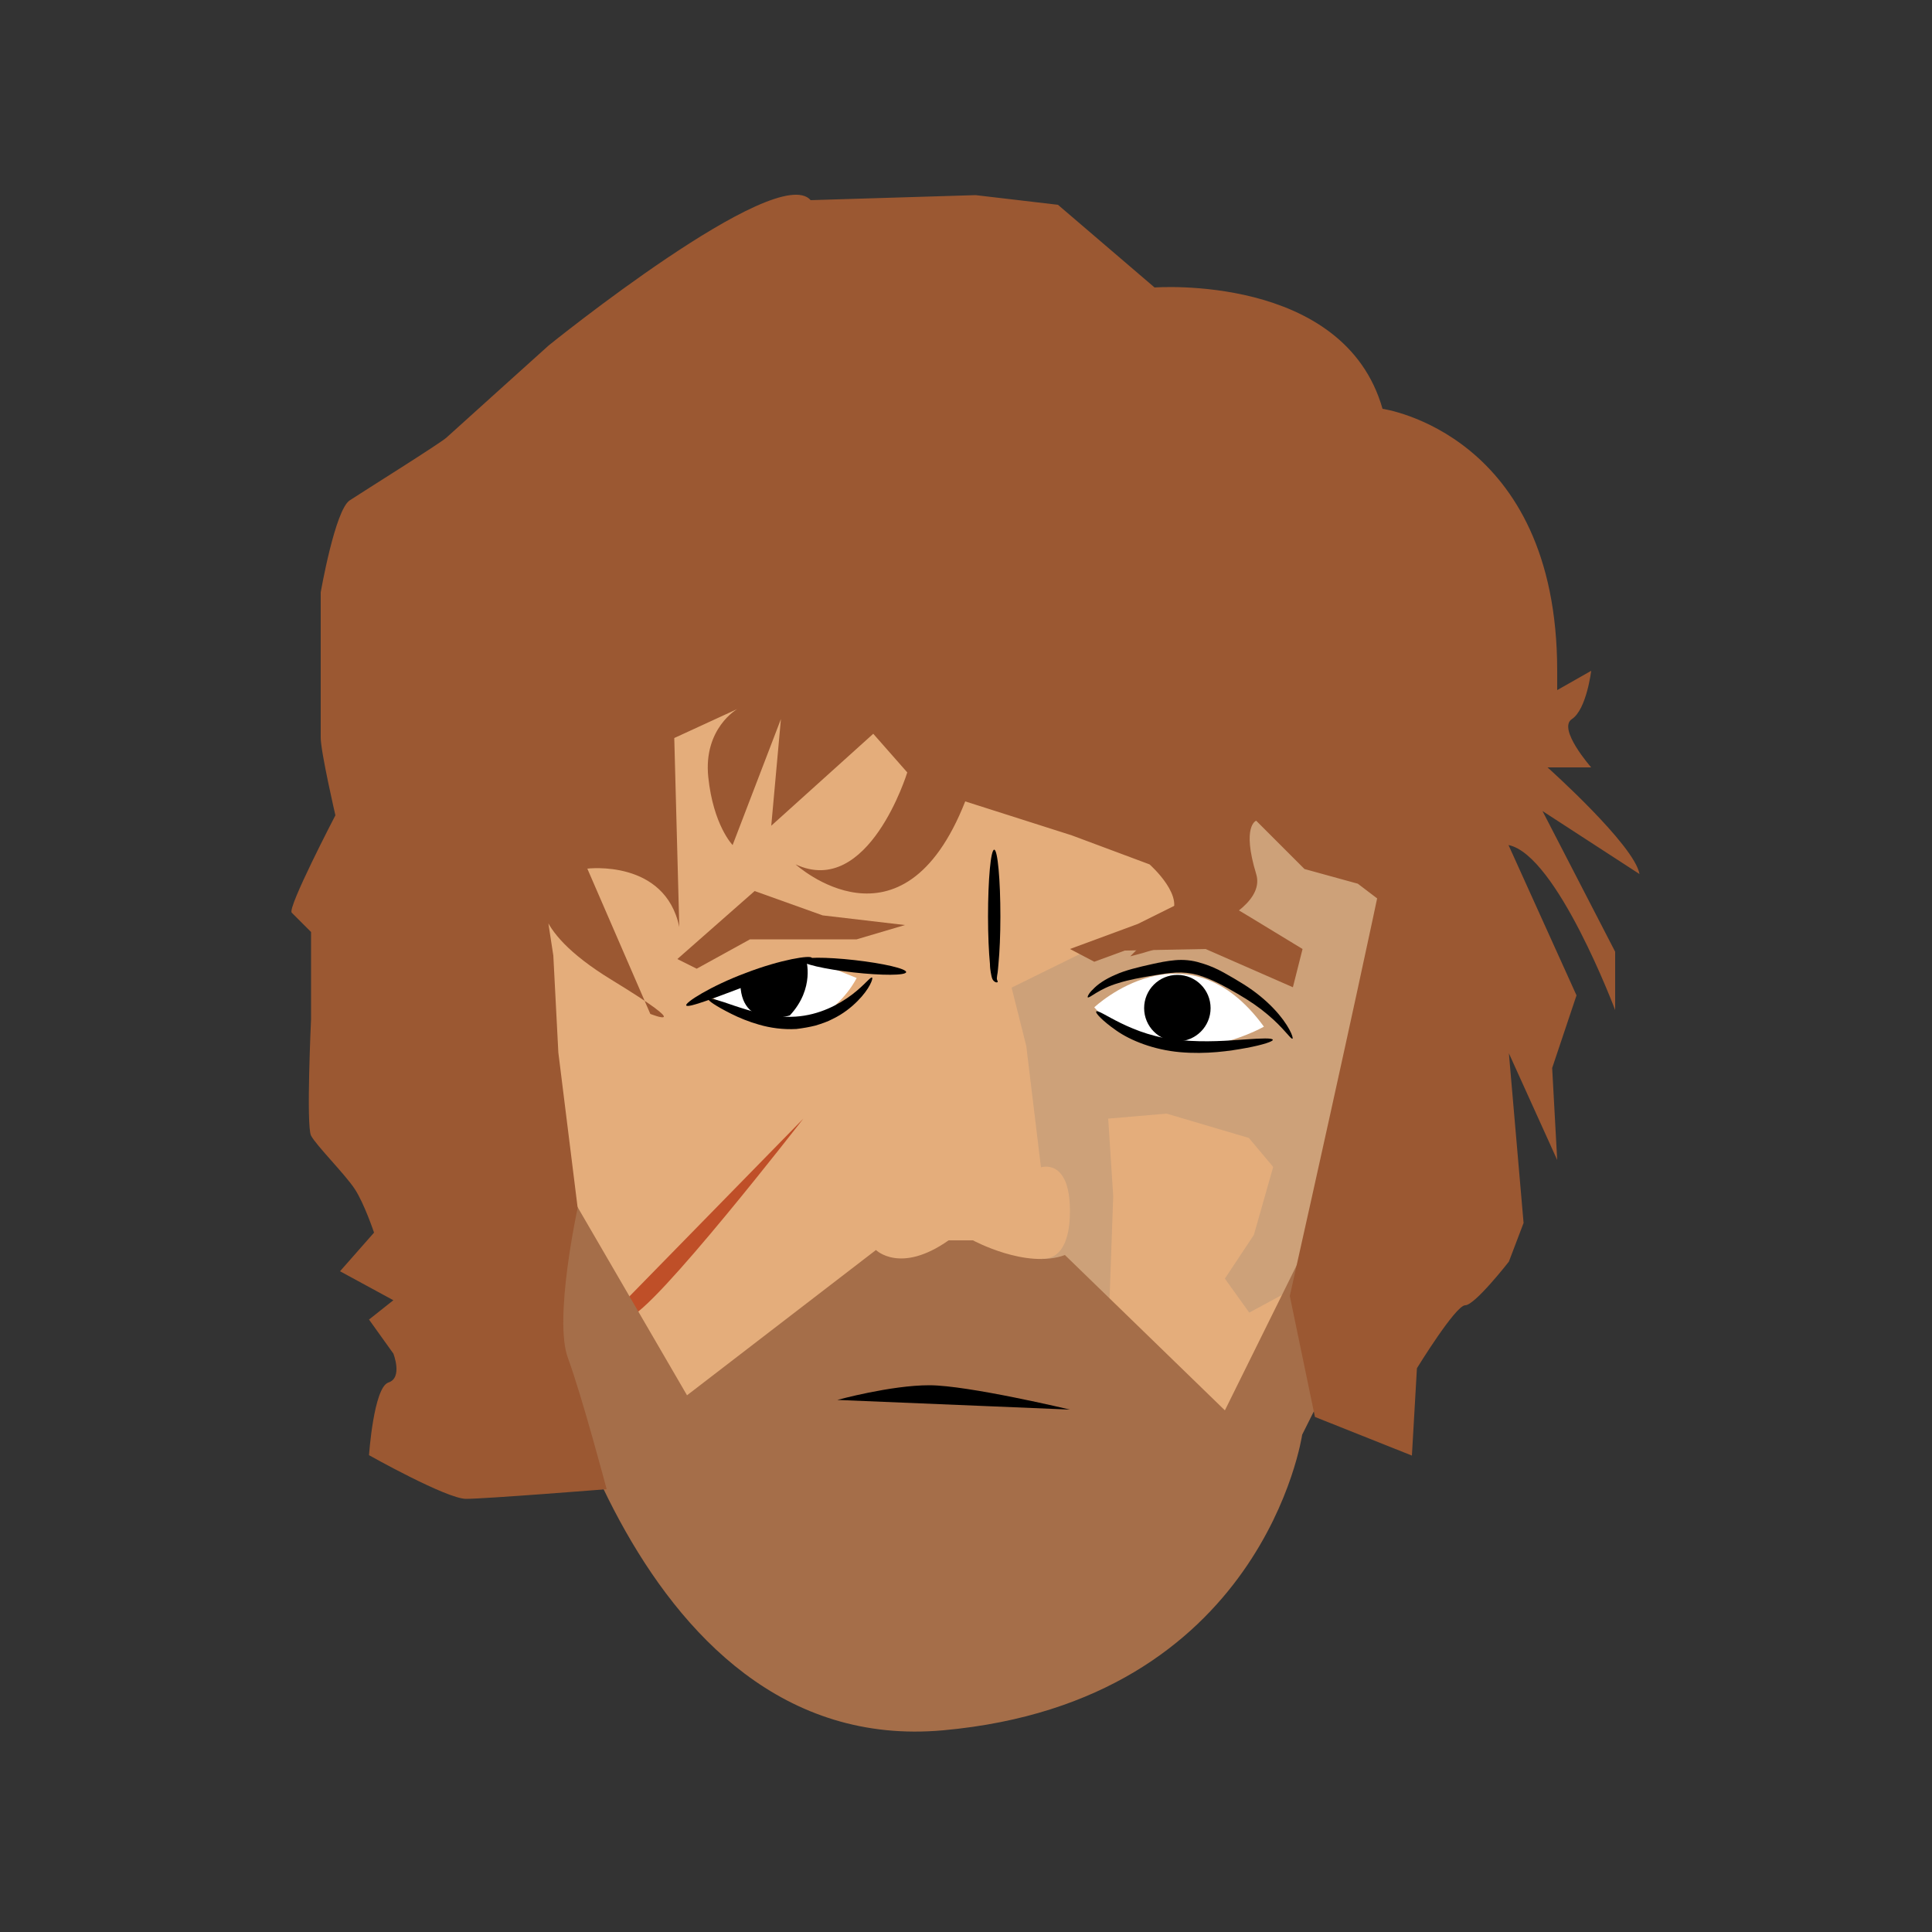 <?xml version="1.0" encoding="utf-8"?>
<!-- Generator: Adobe Illustrator 22.1.0, SVG Export Plug-In . SVG Version: 6.00 Build 0)  -->
<svg version="1.1" id="Layer_2" xmlns="http://www.w3.org/2000/svg" xmlns:xlink="http://www.w3.org/1999/xlink" x="0px" y="0px"
	 viewBox="0 0 500 500" style="enable-background:new 0 0 500 500;" xml:space="preserve">
<rect x="0" y="0" width="500" height="500" fill="#333333" stroke="none"/>
<style type="text/css">
	.st0{fill:#E4AD7B;}
	.st1{opacity:0.21;fill:#757575;}
	.st2{fill:#BF4F28;}
	.st3{fill:#A56E49;}
	.st4{fill:#9B5832;}
	.st5{fill:#FFFFFF;}
</style>
<g>
	<polygon class="st0" points="116.3,188.7 137.2,336.7 196.3,406.3 271.4,410 320.6,392.6 355.1,329.2 373.5,199.9 316.9,132.7 
		116.3,161.3 	"/>
	<path class="st1" d="M269.6,325.7c0,0,7.3,1.5,7.3-12.3c0-13.8-7.5-11.3-7.5-11.3l-3.8-31.4l-3.8-15.1l19.7-9.7l31.8-11.6v-22.6
		h48.9l8.8,47.7l-20.1,69l-11.3,2.5l-16.3,8.8l-6.3-8.8l7.5-11.3l5-17.6l-6.3-7.5l-21.3-6.3l-15.1,1.3l1.3,20.1l-1.3,36.4
		L269.6,325.7z"/>
	<path class="st2" d="M162.9,335.5l45-46c0,0-38.9,50.2-45.2,51.4C156.5,342.3,162.9,335.5,162.9,335.5z"/>
	<path class="st3" d="M146.4,307.1l31.4,54l48.9-37.6c0,0,6.3,6.3,18.8-2.5h6.3c0,0,13.8,7.5,23.8,3.8l41.4,40.2l18.8-38l6.2,34.3
		l-5,10c0,0-10,69-92.9,76.5c-82.8,7.5-105.4-114.2-105.4-114.2L146.4,307.1z"/>
	<polygon class="st4" points="276.9,245.6 294.5,239.1 312,230.4 324.6,238 337.1,245.6 334.6,255.5 312,245.6 291.1,246 
		283.2,248.9 	"/>
	<path class="st4" d="M340.3,366.7l25.1,10l1.3-22.6c0,0,10-16.3,12.5-16.3s11.3-11.3,11.3-11.3l3.8-10l-3.8-43.9l12.5,27.6
		l-1.3-23.8l6.3-18.8l-17.6-38.9c12.5,2.5,27.6,42.7,27.6,42.7v-15.1l-18.8-36.4l25.1,16.3c-1.3-7.5-23.8-27.6-23.8-27.6h11.3
		c0,0-8.8-10-5-12.5c3.8-2.5,5-12.5,5-12.5l-8.8,5v-5c0-61.5-45.2-67.8-45.2-67.8c-10-35.1-59-31.4-59-31.4L273.8,53l-21.3-2.5
		l-42.7,1.3C201,41.7,142,89.4,142,89.4s-25.1,22.6-26.4,23.8c-1.3,1.3-21.3,13.8-25.1,16.3c-3.8,2.5-7.5,23.8-7.5,23.8
		s0,33.9,0,37.6s3.8,20.1,3.8,20.1S74.3,235,75.5,236.2c1.3,1.3,5,5,5,5v22.6c0,0-1.3,27.6,0,30.1c1.3,2.5,8.8,10,11.3,13.8
		s5,11.3,5,11.3l-8.8,10l13.8,7.5l-6.3,5l6.3,8.8c0,0,2.5,6.3-1.3,7.5c-3.8,1.3-5,18.8-5,18.8s20.1,11.3,25.1,11.3
		s36.4-2.5,36.4-2.5s-6.3-23.8-10-33.9c-3.8-10,2.5-38.9,2.5-38.9l-5-40.2l-1.3-25.1l-2.5-16.3c0,0-5,8.8,17.6,22.6
		c22.6,13.8,10,8.8,10,8.8l-16.3-37.6c0,0,20.1-2.5,23.8,15.1l-1.3-48.9l16.3-7.5c0,0-8.8,5-7.5,17.6c1.3,12.5,6.3,17.6,6.3,17.6
		l12.5-32.6l-2.5,27.6l26.4-23.8l8.8,10c0,0-10,32.6-28.9,23.8c0,0,27.6,25.1,43.9-16.3l27.6,8.8l20.1,7.5c0,0,10,8.8,5,13.8
		c-5,5-10,10-10,10s36.4-8.8,32.6-21.3c-3.8-12.5,0-13.8,0-13.8l12.5,12.5l13.8,3.8l5,3.8c0,0-6.3,30.1-22.6,102.9L340.3,366.7z"/>
	<path class="st5" d="M182.8,256.9l26.4-8.8l12.5,5C221.7,253.2,209.2,278.3,182.8,256.9z"/>
	<path class="st5" d="M283.2,260.7c0,0,23.8-22.6,43.9,5C327.1,265.7,300.8,280.8,283.2,260.7z"/>
	<path d="M191.6,253.7l17-5.4c0,0,2.4,7.4-4.2,14.5C204.4,262.8,191.3,266.9,191.6,253.7z"/>
	<circle cx="304.7" cy="260.9" r="8.6"/>
	<g>
		<path d="M177.6,260.2c-0.4-0.7,6.3-5,15.4-8.4c9.1-3.5,16.9-4.7,17.1-3.9c0.2,0.9-7.1,3.5-16,6.9C185.3,258.1,178,261,177.6,260.2
			z"/>
	</g>
	<g>
		<ellipse transform="matrix(0.112 -0.994 0.994 0.112 -52.249 441.64)" cx="220.9" cy="250" rx="1.6" ry="13.6"/>
	</g>
	<g>
		<path d="M183.3,258.5c0.2-0.4,2.8,0.4,6.8,1.8c4,1.3,9.6,3.2,15.8,2.8c6.2-0.4,11.3-3.2,14.6-5.7c3.3-2.5,4.8-4.7,5.2-4.4
			c0.3,0.2-0.6,2.9-3.8,6.1c-1.6,1.6-3.7,3.3-6.4,4.6c-1.3,0.7-2.8,1.2-4.4,1.7c-1.6,0.4-3.3,0.7-5,0.9c-3.5,0.2-6.8-0.3-9.6-1.1
			c-2.8-0.8-5.2-1.8-7.2-2.8C185.3,260.4,183.1,258.9,183.3,258.5z"/>
	</g>
	<g>
		<path d="M281.5,258.1c-0.1-0.1,0.2-1,1.4-2.1c1.1-1.2,3.1-2.6,5.7-3.7c2.6-1.2,6-2,9.6-2.8c1.8-0.4,3.7-0.8,5.9-1
			c2.1-0.2,4.5,0,6.6,0.7c2.2,0.6,4.2,1.5,6,2.5c1.8,1,3.5,2,5.1,3c3.2,2,5.8,4.2,7.8,6.3c4,4.2,5.2,7.6,4.9,7.8
			c-0.4,0.3-2.2-2.7-6.4-6.2c-2.1-1.8-4.7-3.6-7.8-5.4c-3.1-1.8-6.6-3.8-10.4-4.9c-1.9-0.5-3.7-0.7-5.6-0.6
			c-1.9,0.1-3.7,0.4-5.5,0.7c-3.6,0.6-6.8,1.2-9.3,2C284.3,255.9,281.9,258.5,281.5,258.1z"/>
	</g>
	<g>
		<path d="M283.7,261.8c0.6-1,9.1,6.5,22,7.4c6.4,0.6,12.3,0.1,16.6-0.2c4.3-0.3,7-0.4,7.1,0.1c0.1,0.4-2.5,1.3-6.8,2.1
			c-4.3,0.8-10.4,1.7-17.2,1.1c-6.8-0.6-12.8-3-16.5-5.6C285.3,264.2,283.4,262.1,283.7,261.8z"/>
	</g>
	<polygon class="st4" points="234.2,239.4 212.9,236.9 195.3,230.6 175.3,248.2 180.3,250.7 194.1,243.1 221.7,243.1 	"/>
	<g>
		<path d="M258.2,254.1c0,0.1-0.2,0.2-0.5,0.1c-0.3-0.1-0.7-0.4-0.9-0.9c-0.2-0.5-0.3-1.2-0.4-1.7c-0.1-0.6-0.2-1.3-0.2-2.1
			c-0.3-3.1-0.5-7.5-0.5-12.3c0-9.6,0.7-17.3,1.6-17.3c0.9,0,1.6,7.8,1.6,17.3c0,4.8-0.2,9.1-0.5,12.3c-0.1,0.8-0.1,1.5-0.2,2.1
			c-0.1,0.7-0.2,1.1-0.2,1.4C257.9,253.7,258.3,253.9,258.2,254.1z"/>
	</g>
	<path d="M216.7,362.3c0,0,13.8-3.8,23.8-3.8s36.4,6.3,36.4,6.3"/>
</g>
</svg>
